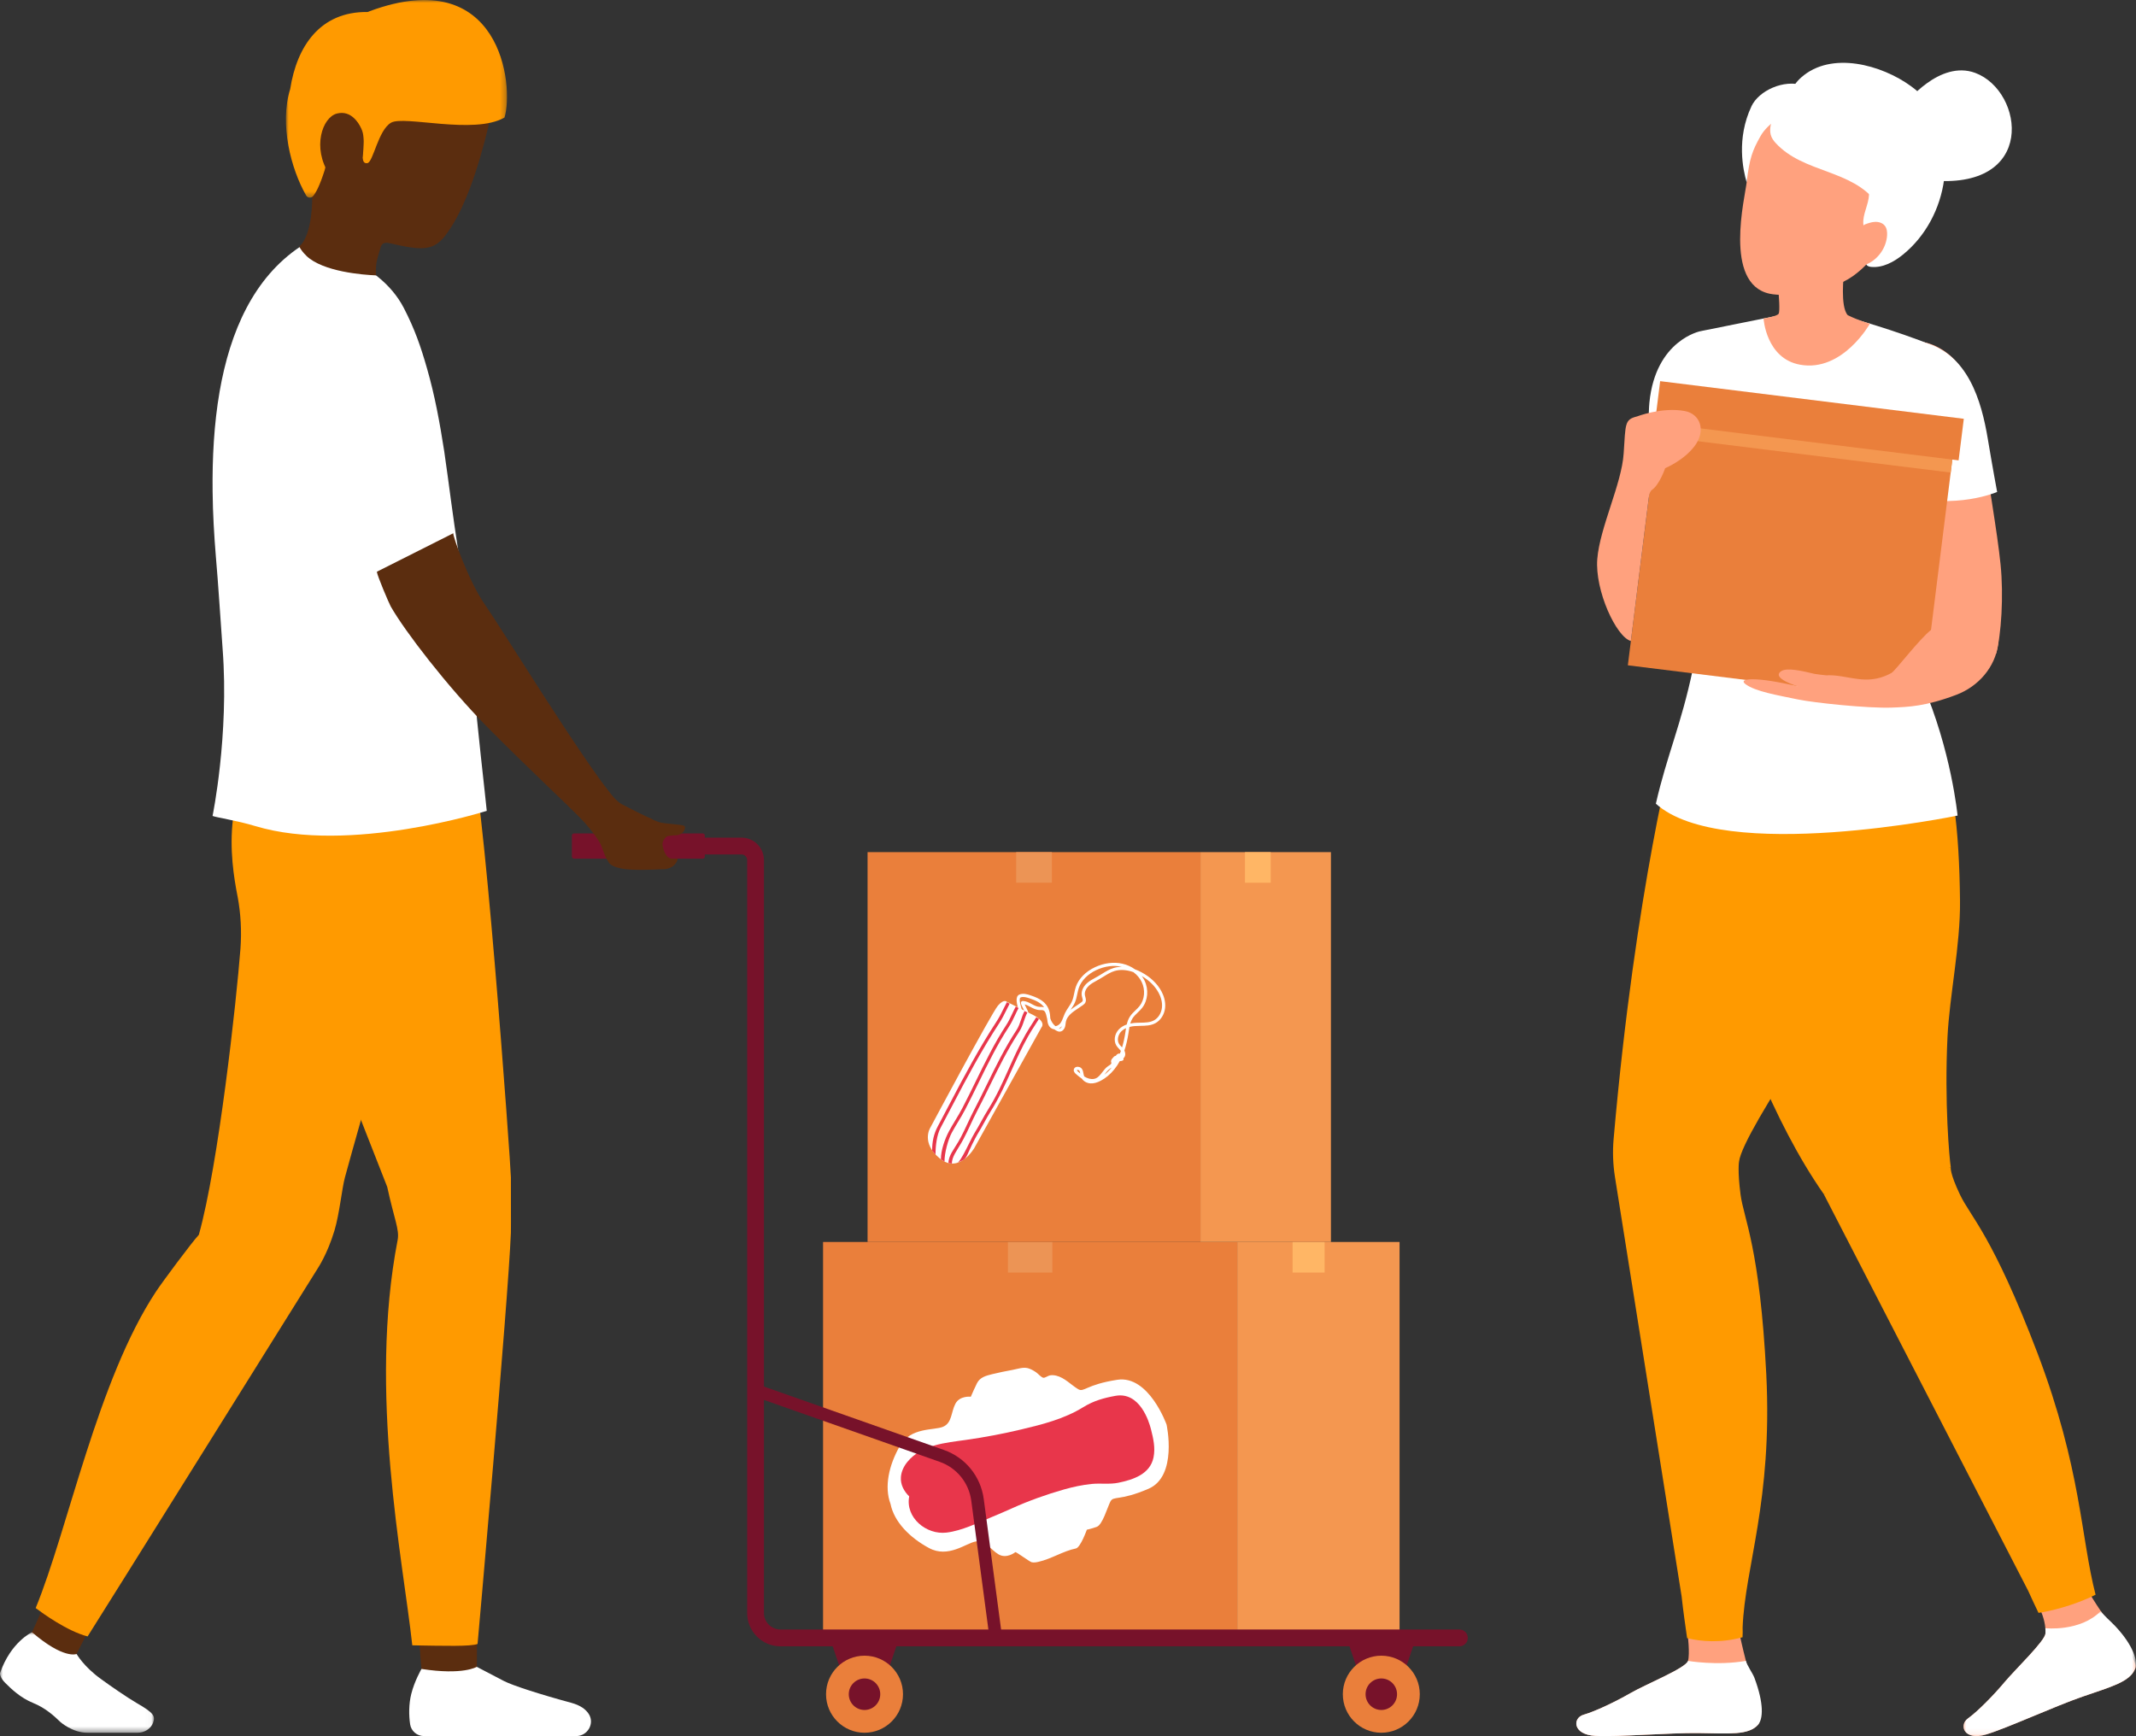 <?xml version="1.0" encoding="UTF-8"?>
<svg width="374px" height="304px" viewBox="0 0 374 304" version="1.1" xmlns="http://www.w3.org/2000/svg" xmlns:xlink="http://www.w3.org/1999/xlink">
    <rect x="0" y="0" width="374" height="304" fill="#333333" stroke="none"/>
    <title>Group 34</title>
    <defs>
        <polygon id="path-1" points="0 -4.09058334e-14 38.714 -4.09058334e-14 38.714 34.607 0 34.607"></polygon>
        <polygon id="path-3" points="0 2.04529167e-14 26.96 2.04529167e-14 26.96 17.602 0 17.602"></polygon>
        <polygon id="path-5" points="0 0 30.201 0 30.201 21.888 0 21.888"></polygon>
    </defs>
    <g id="Page-1" stroke="none" stroke-width="1" fill="none" fill-rule="evenodd">
        <g id="DEVENIR-PARTENAIRE" transform="translate(-1099, -151)">
            <g id="Group-34" transform="translate(1099, 151)">
                <g id="Group-72">
                    <polygon id="Fill-1" fill="#EA7F3B" points="144.113 285.745 216.635 285.745 216.635 217.48 144.113 217.48"></polygon>
                    <polygon id="Fill-2" fill="#F49750" points="216.635 285.745 245.056 285.745 245.056 217.48 216.635 217.48"></polygon>
                    <polygon id="Fill-3" fill="#EC9455" points="176.484 222.839 184.263 222.839 184.263 217.48 176.484 217.48"></polygon>
                    <polygon id="Fill-4" fill="#FFB665" points="226.328 222.839 231.932 222.839 231.932 217.48 226.328 217.48"></polygon>
                    <polygon id="Fill-5" fill="#EA7F3B" points="151.906 217.48 210.195 217.48 210.195 149.215 151.906 149.215"></polygon>
                    <polygon id="Fill-6" fill="#F49750" points="210.195 217.48 233.038 217.48 233.038 149.215 210.195 149.215"></polygon>
                    <polygon id="Fill-7" fill="#EC9455" points="177.925 154.574 184.177 154.574 184.177 149.215 177.925 149.215"></polygon>
                    <polygon id="Fill-8" fill="#FFB665" points="217.986 154.574 222.49 154.574 222.49 149.215 217.986 149.215"></polygon>
                    <g id="Group-71" transform="translate(0, -0)">
                        <path d="M123.05,150.358 L100.494,150.358 C100.295,150.358 100.134,150.196 100.134,149.998 L100.134,146.302 C100.134,146.104 100.295,145.942 100.494,145.942 L123.05,145.942 C123.249,145.942 123.41,146.104 123.41,146.302 L123.41,149.998 C123.41,150.196 123.249,150.358 123.05,150.358" id="Fill-9" fill="#77122A"></path>
                        <path d="M255.53,288.281 L136.646,288.281 C133.434,288.281 130.822,285.666 130.822,282.449 L130.822,150.603 C130.822,150.062 130.382,149.622 129.841,149.622 L114.651,149.622 C113.839,149.622 113.181,148.963 113.181,148.15 C113.181,147.336 113.839,146.678 114.651,146.678 L129.841,146.678 C132.003,146.678 133.761,148.439 133.761,150.603 L133.761,282.449 C133.761,284.042 135.056,285.338 136.646,285.338 L255.53,285.338 C256.343,285.338 257,285.996 257,286.81 C257,287.623 256.343,288.281 255.53,288.281" id="Fill-11" fill="#77122A"></path>
                        <path d="M83.272,280.964 C83.272,280.964 83.824,291.914 83.253,294.424 C82.803,296.402 75.158,296.715 74.41,295.666 C73.662,294.617 73.102,281.789 73.102,281.789" id="Fill-13" fill="#5B2D0F"></path>
                        <path d="M17.697,281.302 C17.697,281.302 14.177,288.043 13.277,289.893 C12.377,291.743 4.512,287.952 5.114,286.792 C7.073,283.018 10.94,272.969 10.94,272.969" id="Fill-15" fill="#5B2D0F"></path>
                        <path d="M79.841,134.419 L70.932,169.063 C69.83,173.022 68.624,177.187 67.419,181.396 C66.963,183 66.508,184.604 66.037,186.179 C64.978,189.888 63.935,193.523 62.965,196.966 C62.038,200.249 61.156,203.354 60.392,206.179 C59.876,208.078 59.429,212.598 58.562,215.481 C57.305,219.658 55.64,222.084 55.57,222.206 C49.778,231.463 19.28,280.342 15.34,286.552 C11.724,285.61 7.45,282.483 6.245,281.585 C11.904,267.839 17.085,241.609 27.331,226.141 C28.448,224.448 33.51,217.644 34.818,216.216 C38.248,203.952 41.384,175.48 42.104,166.105 C42.325,163.058 42.163,159.997 41.605,156.995 C41.605,156.966 41.59,156.966 41.59,156.951 C40.326,150.416 38.341,137.377 48.735,126.987 C48.955,126.766 49.278,126.692 49.558,126.81 C51.91,127.826 62.965,132.388 72.035,133.006 L79.164,133.492 C79.635,133.521 79.958,133.963 79.841,134.419" id="Fill-17" fill="#FF9A00"></path>
                        <path d="M50.327,164.299 C49.233,163.788 44.756,161.261 42.051,153.126 C42.051,153.126 74.717,129.217 82.166,131.593 C84.285,132.279 89.486,204.748 89.456,206.18 C89.44,206.886 89.487,215 89.455,215.849 C88.972,227.978 83.619,287.87 83.619,287.87 C82.355,288.335 77.954,288.203 72.19,288.11 C70.536,272.986 64.464,243.811 69.622,217.141 C69.975,215.312 69.031,213.529 67.798,207.831 C62.926,195.265 53.711,172.282 50.682,164.675 C50.613,164.502 50.496,164.378 50.327,164.299" id="Fill-19" fill="#FF9A00"></path>
                        <path d="M37.227,86.08 C37.262,89.917 37.492,93.737 37.792,97.415 C38.198,101.923 38.687,109.768 38.983,113.687 C40.126,128.793 37.217,142.876 37.217,142.876 C37.836,143.142 41.386,143.654 44.71,144.655 C61.207,149.621 85.228,141.987 85.228,141.987 C85.074,140.209 83.2,123.99 83.253,122.54 C83.306,121.196 82.917,116.635 82.158,110.322 C81.893,108.076 81.575,105.636 81.204,103.02 C80.904,100.809 80.551,98.475 80.18,96.071 C79.738,93.277 79.367,90.536 78.996,87.866 C78.59,84.843 78.202,81.907 77.778,79.008 C77.001,74.004 76.118,69.194 74.775,64.544 C73.68,60.69 72.604,57.604 70.714,53.944 C66.21,45.262 54.959,43.238 53.069,43.061 C52.892,43.043 52.716,43.079 52.575,43.185 C44.432,48.631 40.282,58.002 38.445,68.611 C37.474,74.234 37.156,80.192 37.227,86.08" id="Fill-21" fill="#FFFFFF"></path>
                        <path d="M79.374,93.374 C79.181,93.649 82.079,101.752 84.74,105.617 C88.409,110.946 101.374,132.13 107.417,139.642 L102.134,143.735 C101.942,143.415 91.565,133.662 85.07,127.055 C78.348,120.199 70.929,110.613 68.412,106.187 C68.123,105.672 66.038,100.798 65.985,100.113" id="Fill-23" fill="#5B2D0F"></path>
                        <path d="M86.669,16.653 C86.565,17.241 85.066,25.542 82.303,32.9 C81.391,35.299 80.347,37.595 79.171,39.493 C77.407,42.334 76.187,43.452 73.688,43.467 L73.659,43.467 C72.321,43.467 70.601,43.143 68.234,42.584 C66.941,42.275 66.749,42.996 66.617,43.408 C65.838,45.984 65.779,46.263 65.838,48.221 C63.633,48.133 56.547,47.603 53.637,44.792 C53.622,44.777 53.607,44.762 53.607,44.748 C53.122,44.291 52.711,43.762 52.387,43.173 C54.813,41.112 54.666,34.416 54.666,34.416 L54.681,34.416 C53.519,32.415 52.74,29.663 53.108,25.969 C54.078,16.417 61.531,7.661 62.045,7.454 C62.545,7.248 77.275,9.971 77.863,10.089 C78.378,10.207 84.787,14.798 86.389,15.946 C86.61,16.108 86.727,16.373 86.669,16.653" id="Fill-25" fill="#5B2D0F"></path>
                        <path d="M76.2,79.116 C73.582,82.291 60.109,86.883 55.77,87.183 C53.351,80.881 43.745,54.957 56.658,51.872 C68.323,49.085 72.853,67.12 76.2,79.116" id="Fill-27" fill="#FFFFFF"></path>
                        <g id="Group-31" transform="translate(50.059, -0)">
                            <mask id="mask-2" fill="white">
                                <use xlink:href="#path-1"></use>
                            </mask>
                            <g id="Clip-30"></g>
                            <path d="M38.273,20.586 C32.936,23.652 20.662,20.155 18.401,21.491 C16.137,22.814 15.302,28.39 14.266,28.565 C13.161,28.752 13.417,27.072 13.541,25.032 C13.682,23.002 12.315,19.114 9.076,20.755 C5.355,22.641 7.919,26.24 6.778,29.833 C5.91,32.564 5.222,33.818 4.729,34.372 C4.4,34.742 3.792,34.661 3.546,34.231 C0.887,29.596 -1.168,21.726 0.753,15.594 C1.916,8.09 6,2.021 14.246,2.101 C14.406,2.103 14.54,2.007 14.689,1.952 C37.599,-6.517 39.989,14.977 38.273,20.586" id="Fill-29" fill="#FF9A00" mask="url(#mask-2)"></path>
                        </g>
                        <path d="M73.801,292.243 C73.801,292.243 72.576,294.351 72.012,296.614 C71.565,298.403 71.578,300.383 71.809,301.932 C71.987,303.126 73.02,304 74.226,304 L88.409,304 L100.893,304 C102.862,304 104.15,301.828 103.104,300.157 C102.602,299.354 101.669,298.618 100.018,298.172 C94.738,296.749 89.736,295.143 88.207,294.344 C86.024,293.204 83.481,291.875 83.481,291.875 C83.481,291.875 81.103,293.378 73.801,292.243" id="Fill-32" fill="#FFFFFF"></path>
                        <g id="Group-36" transform="translate(0, 285.814)">
                            <mask id="mask-4" fill="white">
                                <use xlink:href="#path-3"></use>
                            </mask>
                            <g id="Clip-35"></g>
                            <path d="M26.802,15.865 C26.39,16.954 25.244,17.602 24.082,17.602 L15.306,17.602 C12.689,17.602 10.587,15.733 10.587,15.733 C9.44,14.614 7.911,13.246 5.839,12.407 C3.531,11.465 1.958,9.905 0.929,8.889 C-0.1,7.859 0.003,7.167 0.003,7.167 C1.899,1.678 5.604,2.04529167e-14 5.604,2.04529167e-14 C11.175,4.798 13.41,3.812 13.41,3.812 C13.41,3.812 14.644,6.02 17.702,8.212 C19.246,9.346 22.225,11.404 23.915,12.39 C27.003,14.17 27.213,14.688 26.802,15.865" id="Fill-34" fill="#FFFFFF" mask="url(#mask-4)"></path>
                        </g>
                        <path d="M116.762,146.46 C117.126,146.361 117.617,146.283 118.319,146.264 C119.749,146.225 120.202,144.862 119.788,144.609 C119.375,144.356 116.412,144.264 115.493,143.988 C115.154,143.886 114.746,143.72 114.366,143.551 C114.304,143.494 114.243,143.451 114.183,143.426 C112.757,142.837 110.375,141.601 108.95,140.865 C107.523,140.114 105.892,137.657 105.892,137.657 L101.203,138.363 L99.512,141.159 C99.512,141.159 103.055,144.309 104.98,147.488 C105.51,148.356 105.642,149.548 106.539,150.946 C106.539,150.946 106.539,150.961 106.553,150.976 C106.583,151.034 106.627,151.079 106.671,151.137 C106.877,151.402 107.494,151.888 109.199,152.153 C111.064,152.434 114.451,152.286 115.947,152.2 C116.166,152.216 116.41,152.209 116.697,152.153 C118.479,151.806 118.663,150.358 118.663,150.358 L117.698,150.358 C116.527,150.358 116.135,148.564 116.135,148.564 L116.134,148.565 C116.108,148.439 116.077,148.321 116.049,148.196 C116.045,148.179 116.05,148.168 116.045,148.15 C115.782,147.207 116.717,146.493 116.762,146.46" id="Fill-37" fill="#5B2D0F"></path>
                        <polygon id="Fill-39" fill="#77122A" points="154.128 296.609 148.615 296.609 145.215 286.552 157.527 286.552"></polygon>
                        <path d="M144.634,296.67 C144.634,292.945 147.65,289.925 151.371,289.925 C155.093,289.925 158.109,292.945 158.109,296.67 C158.109,300.396 155.093,303.415 151.371,303.415 C147.65,303.415 144.634,300.396 144.634,296.67" id="Fill-41" fill="#EA7F3B"></path>
                        <path d="M148.615,296.67 C148.615,295.146 149.849,293.91 151.371,293.91 C152.894,293.91 154.127,295.146 154.127,296.67 C154.127,298.194 152.894,299.43 151.371,299.43 C149.849,299.43 148.615,298.194 148.615,296.67" id="Fill-43" fill="#77122A"></path>
                        <polygon id="Fill-45" fill="#77122A" points="244.614 296.609 239.102 296.609 235.702 286.552 248.014 286.552"></polygon>
                        <path d="M235.121,296.67 C235.121,292.945 238.137,289.925 241.858,289.925 C245.579,289.925 248.596,292.945 248.596,296.67 C248.596,300.396 245.579,303.415 241.858,303.415 C238.137,303.415 235.121,300.396 235.121,296.67" id="Fill-47" fill="#EA7F3B"></path>
                        <path d="M239.102,296.67 C239.102,295.146 240.336,293.91 241.858,293.91 C243.38,293.91 244.614,295.146 244.614,296.67 C244.614,298.194 243.38,299.43 241.858,299.43 C240.336,299.43 239.102,298.194 239.102,296.67" id="Fill-49" fill="#77122A"></path>
                        <path d="M63.281,22.565 C62.846,21.632 61.535,19.238 58.993,19.882 C56.45,20.526 54.594,25.851 57.675,30.552 C59.574,33.449 63.336,29.483 63.555,27.04 C63.788,24.435 63.668,23.394 63.281,22.565" id="Fill-51" fill="#5B2D0F"></path>
                        <path d="M188.379,271.147 C189.196,270.979 190.299,267.863 190.299,267.863 C190.299,267.863 190.993,267.73 192.021,267.368 C193.049,267.006 193.863,264.04 194.415,262.949 C194.968,261.857 195.936,262.912 201.092,260.697 C206.248,258.483 204.259,249.458 204.259,249.458 C204.259,249.458 201.164,240.752 195.62,241.612 C190.076,242.472 189.814,243.88 188.768,243.248 C187.525,242.498 186.401,241.229 184.923,240.885 C184.573,240.804 184.217,240.778 183.861,240.834 C183.521,240.887 182.989,241.295 182.689,241.257 C182.326,241.211 181.74,240.523 181.429,240.311 C180.978,240.004 180.498,239.717 179.967,239.578 C179.122,239.355 178.106,239.73 177.255,239.886 C176.072,240.104 174.891,240.34 173.722,240.628 C172.634,240.897 171.591,241.17 171.063,242.212 C170.672,242.985 170.333,243.79 169.98,244.581 C169.98,244.581 168.046,244.337 167.274,245.825 C166.503,247.313 166.707,249.187 165.1,249.848 C163.492,250.51 159.449,249.873 157.546,253.218 C155.643,256.564 154.795,260.339 155.924,263.347 C156.56,266.496 159.279,269.247 162.665,271.073 C166.05,272.898 169.14,270.211 170.854,269.919 C172.567,269.626 173.387,271.323 174.829,272.175 C176.269,273.026 177.778,271.796 177.781,271.793 C177.896,271.699 180.282,273.475 180.636,273.557 C181.024,273.648 181.431,273.577 181.82,273.489 C184.087,272.98 186.134,271.609 188.379,271.147" id="Fill-53" fill="#FFFFFF"></path>
                        <path d="M177.254,264.092 C180.103,262.804 183.261,261.676 186.302,260.815 C187.888,260.366 189.507,260.015 191.15,259.851 C192.702,259.696 194.294,259.955 195.821,259.64 C198.441,259.099 201.376,258.128 201.973,255.211 C202.32,253.517 201.936,251.879 201.521,250.244 C201.184,248.913 199.574,243.662 195.31,244.421 C193.286,244.782 191.451,245.304 189.685,246.397 C186.338,248.468 182.575,249.414 178.781,250.315 C175.62,251.065 172.426,251.671 169.21,252.129 C165.597,252.645 161.383,252.943 158.884,255.981 C158.262,256.736 157.816,257.66 157.743,258.636 C157.643,259.97 158.275,261.12 159.196,262.032 C158.482,265.754 162.195,268.8 165.733,268.368 C168.421,268.041 171.151,266.685 173.626,265.657 C174.842,265.152 176.054,264.635 177.254,264.092" id="Fill-55" fill="#E8364B"></path>
                        <path d="M187.455,176.825 C187.795,176.555 188.167,176.31 188.533,176.067 C188.799,175.891 189.05,175.725 189.289,175.551 C189.396,175.473 189.503,175.39 189.549,175.295 C189.621,175.146 189.564,174.941 189.497,174.704 C189.469,174.606 189.44,174.504 189.419,174.399 C189.272,173.651 189.602,172.822 190.302,172.183 C190.747,171.778 191.272,171.491 191.779,171.214 C191.925,171.135 192.072,171.055 192.216,170.972 C192.45,170.838 192.686,170.691 192.915,170.55 C193.566,170.146 194.24,169.729 195,169.5 C195.452,169.363 195.933,169.297 196.434,169.299 C196.429,169.298 196.425,169.296 196.421,169.296 C195.014,168.974 193.432,169.177 191.965,169.865 C190.458,170.572 189.342,171.706 188.9,172.975 C188.778,173.326 188.703,173.69 188.623,174.075 C188.524,174.553 188.422,175.047 188.222,175.514 C188.039,175.944 187.784,176.329 187.537,176.702 C187.509,176.743 187.482,176.784 187.455,176.825 M185.42,180.076 C185.46,180.087 185.499,180.093 185.538,180.091 C185.715,180.081 185.862,179.889 185.93,179.706 C185.78,179.854 185.607,179.981 185.42,180.076 M188.564,187.378 L188.562,187.381 C188.557,187.478 188.716,187.614 188.775,187.666 C188.897,187.77 189.019,187.875 189.144,187.978 C189.109,187.795 189.07,187.625 188.985,187.491 C188.937,187.416 188.82,187.359 188.701,187.353 C188.622,187.349 188.577,187.368 188.564,187.378 M197.905,179.224 C198.145,179.174 198.375,179.143 198.584,179.125 C198.935,179.095 199.294,179.088 199.642,179.083 C200.535,179.068 201.38,179.054 202.092,178.651 C202.813,178.242 203.332,177.412 203.444,176.484 C203.572,175.429 203.203,174.468 202.87,173.848 C202.253,172.695 201.237,171.687 199.919,170.917 C200.101,171.162 200.26,171.422 200.393,171.695 C201.16,173.265 200.994,175.192 199.979,176.49 C199.741,176.794 199.464,177.061 199.196,177.318 C198.856,177.644 198.535,177.952 198.298,178.323 C198.123,178.599 197.998,178.903 197.905,179.224 M196.508,180.445 C196.44,180.501 196.375,180.561 196.313,180.625 C195.794,181.161 195.516,182.125 195.951,182.811 C196.054,182.974 196.192,183.119 196.339,183.274 C196.381,183.318 196.424,183.363 196.467,183.409 C196.706,182.63 196.896,181.772 197.042,180.822 L197.081,180.558 C197.107,180.386 197.132,180.213 197.161,180.04 C196.931,180.145 196.709,180.278 196.508,180.445 M193.371,188.182 C193.872,187.804 194.296,187.375 194.651,186.94 C194.589,186.983 194.528,187.022 194.468,187.06 C194.417,187.091 194.367,187.123 194.318,187.157 C193.977,187.391 193.715,187.734 193.437,188.097 C193.415,188.125 193.393,188.154 193.371,188.182 M193.976,188.41 C193.591,188.73 193.182,189.006 192.753,189.234 C192.084,189.589 191.491,189.744 190.938,189.71 C190.308,189.67 189.752,189.361 189.446,188.9 C189.076,188.655 188.742,188.368 188.415,188.086 C188.278,187.969 187.993,187.724 188.007,187.371 C188.018,187.107 188.191,186.898 188.459,186.826 C188.777,186.74 189.235,186.854 189.451,187.192 C189.609,187.44 189.657,187.707 189.704,187.966 C189.735,188.133 189.763,188.291 189.82,188.427 C189.83,188.453 189.842,188.478 189.854,188.503 C189.986,188.585 190.121,188.659 190.261,188.723 C190.837,188.986 191.427,189.022 191.882,188.822 C192.338,188.621 192.659,188.202 192.998,187.76 C193.29,187.378 193.592,186.983 194.004,186.7 C194.059,186.662 194.116,186.626 194.173,186.59 C194.333,186.489 194.484,186.395 194.554,186.268 C194.577,186.227 194.593,186.181 194.606,186.13 C194.529,185.996 194.511,185.836 194.56,185.675 C194.605,185.526 194.703,185.385 194.83,185.271 C194.876,185.202 194.93,185.14 194.993,185.084 C195.005,185.067 195.02,185.051 195.035,185.035 C195.103,184.967 195.189,184.922 195.283,184.903 C195.316,184.889 195.35,184.877 195.386,184.866 C195.455,184.728 195.573,184.615 195.704,184.549 C195.833,184.483 195.965,184.464 196.083,184.488 C196.145,184.337 196.204,184.182 196.261,184.024 C196.168,183.898 196.056,183.78 195.938,183.656 C195.779,183.489 195.615,183.317 195.483,183.108 C194.954,182.272 195.14,181.039 195.916,180.239 C196.313,179.829 196.8,179.564 197.287,179.394 C197.399,178.915 197.561,178.449 197.832,178.024 C198.104,177.598 198.464,177.252 198.812,176.918 C199.078,176.663 199.329,176.421 199.543,176.148 C200.43,175.014 200.572,173.322 199.896,171.939 C199.57,171.271 199.07,170.687 198.453,170.228 C197.273,169.81 196.133,169.737 195.16,170.03 C194.47,170.238 193.856,170.619 193.206,171.021 C192.974,171.165 192.733,171.314 192.491,171.453 C192.344,171.538 192.194,171.619 192.044,171.701 C191.544,171.975 191.071,172.233 190.676,172.593 C190.246,172.984 189.834,173.637 189.963,174.292 C189.979,174.375 190.003,174.461 190.029,174.553 C190.115,174.855 190.212,175.198 190.047,175.537 C189.946,175.746 189.771,175.885 189.615,175.999 C189.366,176.181 189.098,176.358 188.839,176.53 C187.861,177.177 186.85,177.845 186.633,178.898 C186.61,179.008 186.596,179.122 186.581,179.243 C186.557,179.442 186.532,179.648 186.464,179.854 C186.35,180.202 186.046,180.617 185.569,180.645 C185.306,180.66 185.077,180.547 184.906,180.447 C184.799,180.385 184.695,180.316 184.596,180.242 C184.457,180.226 184.319,180.187 184.185,180.118 C183.547,179.793 183.417,179.104 183.356,178.435 C183.355,178.428 183.353,178.421 183.351,178.415 C183.32,178.3 183.292,178.18 183.264,178.058 C183.144,177.538 183.031,177.049 182.659,176.916 C182.534,176.871 182.379,176.872 182.216,176.873 C182.172,176.873 182.128,176.873 182.084,176.873 C181.422,176.864 180.899,176.582 180.393,176.308 C180.063,176.13 179.747,175.96 179.411,175.879 C179.474,176.015 179.555,176.174 179.618,176.298 C179.896,176.848 180.064,177.2 180.049,177.44 C180.04,177.593 179.909,177.71 179.756,177.7 C179.604,177.691 179.488,177.561 179.496,177.408 C179.493,177.28 179.262,176.822 179.124,176.549 C178.799,175.906 178.673,175.637 178.81,175.424 C178.871,175.327 178.979,175.273 179.098,175.277 C179.693,175.301 180.182,175.565 180.656,175.82 C181.123,176.073 181.565,176.311 182.091,176.318 C182.131,176.319 182.172,176.319 182.213,176.318 C182.398,176.317 182.607,176.316 182.814,176.383 C182.288,175.629 181.383,175.184 180.239,174.809 C179.681,174.626 179.144,174.477 178.703,174.665 C178.328,174.823 178.737,176.187 178.871,176.635 C178.921,176.804 178.961,176.939 178.983,177.039 C179.017,177.189 178.923,177.336 178.774,177.37 C178.624,177.403 178.476,177.31 178.443,177.16 C178.425,177.079 178.385,176.946 178.34,176.793 C178.085,175.938 177.66,174.506 178.487,174.154 C179.155,173.87 179.911,174.118 180.411,174.282 C182.06,174.824 183.618,175.608 183.848,177.674 C183.863,177.811 183.874,177.955 183.885,178.101 C183.891,178.179 183.897,178.257 183.903,178.333 C184.06,178.861 184.373,179.336 184.792,179.69 C185.134,179.664 185.495,179.416 185.706,179.115 C185.915,178.817 186.046,178.469 186.184,178.1 C186.266,177.882 186.352,177.656 186.455,177.437 C186.631,177.066 186.857,176.725 187.075,176.396 C187.319,176.027 187.55,175.679 187.713,175.296 C187.891,174.88 187.983,174.434 188.081,173.963 C188.16,173.577 188.243,173.178 188.377,172.792 C188.875,171.363 190.066,170.145 191.73,169.363 C193.308,168.622 195.018,168.407 196.544,168.755 C197.341,168.937 198.081,169.276 198.715,169.733 C199.1,169.874 199.487,170.049 199.874,170.256 C201.438,171.097 202.643,172.248 203.359,173.586 C203.728,174.277 204.139,175.352 203.994,176.55 C203.861,177.65 203.237,178.639 202.364,179.134 C201.53,179.606 200.574,179.622 199.651,179.637 C199.313,179.643 198.964,179.649 198.632,179.677 C198.37,179.7 198.069,179.745 197.762,179.827 C197.709,180.096 197.669,180.369 197.629,180.64 L197.589,180.906 C197.415,182.042 197.178,183.054 196.871,183.96 C197.089,184.408 197.101,184.987 196.698,185.322 C196.696,185.324 196.695,185.325 196.695,185.325 C196.694,185.328 196.694,185.329 196.695,185.33 C196.73,185.397 196.737,185.476 196.713,185.547 C196.689,185.62 196.637,185.679 196.568,185.711 C196.417,185.783 196.242,185.814 196.073,185.804 C195.507,186.847 194.795,187.729 193.976,188.41" id="Fill-57" fill="#FFFFFF"></path>
                        <path d="M180.912,177.738 C183.294,178.973 182.35,179.905 182.35,179.905 L170.595,201.026 C170.595,201.026 167.94,205.635 164.559,202.86 C161.178,200.086 162.897,197.457 162.897,197.457 C162.897,197.457 173.639,177.358 174.741,176.082 C175.842,174.806 176.307,175.44 176.307,175.44 C176.307,175.44 177.106,175.838 178.038,176.302 L180.912,177.738 Z" id="Fill-59" fill="#FFFFFF"></path>
                        <path d="M163.807,202.181 L163.217,201.471 C163.199,199.947 163.486,198.568 164.205,197.225 C164.955,195.824 165.687,194.425 166.396,193.071 C168.817,188.443 171.439,183.532 174.516,178.831 C174.968,178.141 175.337,177.395 175.694,176.674 C175.885,176.286 176.084,175.885 176.295,175.492 L176.782,175.754 C176.576,176.139 176.379,176.536 176.19,176.92 C175.825,177.656 175.449,178.418 174.979,179.135 C171.916,183.815 169.302,188.713 166.886,193.329 C166.178,194.683 165.445,196.084 164.693,197.487 C164.021,198.742 163.789,200.728 163.807,202.181" id="Fill-61" fill="#E8364B"></path>
                        <path d="M165.378,203.402 L164.748,203.008 C164.729,201.414 165.467,199.385 166.162,198.087 C166.52,197.418 166.907,196.779 167.28,196.161 C167.682,195.497 168.097,194.809 168.472,194.094 C169.276,192.558 170.057,190.962 170.812,189.418 C172.443,186.086 174.129,182.64 176.182,179.504 C176.605,178.858 176.904,178.218 177.221,177.542 C177.417,177.124 177.619,176.692 177.854,176.253 L178.342,176.515 C178.114,176.941 177.915,177.366 177.723,177.777 C177.412,178.442 177.09,179.129 176.646,179.808 C174.611,182.915 172.933,186.345 171.31,189.662 C170.552,191.209 169.77,192.809 168.962,194.352 C168.58,195.082 168.16,195.777 167.754,196.448 C167.384,197.06 167.001,197.693 166.651,198.348 C166,199.562 165.36,201.913 165.378,203.402" id="Fill-63" fill="#E8364B"></path>
                        <path d="M166.665,203.746 L166.073,203.664 C166.057,202.363 167.06,201.213 167.782,199.954 C167.944,199.67 168.097,199.403 168.225,199.164 C168.61,198.446 169.021,197.567 169.419,196.717 C169.779,195.945 170.153,195.147 170.502,194.481 C171.3,192.955 172.049,191.426 172.774,189.948 C174.397,186.637 175.931,183.508 177.99,180.363 C178.359,179.798 178.557,179.214 178.767,178.596 C178.938,178.087 179.116,177.562 179.398,177.037 L179.886,177.3 C179.626,177.783 179.456,178.287 179.291,178.774 C179.08,179.398 178.861,180.043 178.453,180.666 C176.413,183.784 174.887,186.897 173.271,190.193 C172.545,191.674 171.794,193.206 170.992,194.738 C170.65,195.393 170.279,196.186 169.92,196.952 C169.519,197.809 169.105,198.695 168.713,199.425 C168.582,199.672 168.426,199.943 168.262,200.23 C167.573,201.431 166.65,202.598 166.665,203.746" id="Fill-65" fill="#E8364B"></path>
                        <path d="M168.756,203.068 L168.381,203.266 L167.733,203.558 L167.733,203.558 C168.23,203.145 169.038,201.519 169.687,200.212 C170.058,199.465 170.408,198.76 170.669,198.341 C171.045,197.735 171.432,197.039 171.805,196.365 C172.2,195.654 172.609,194.918 173.012,194.276 C174.498,191.908 175.518,189.63 176.598,187.218 C177.469,185.274 178.37,183.263 179.544,181.176 C179.946,180.462 180.372,179.8 180.785,179.16 C181.001,178.823 181.225,178.476 181.443,178.125 L181.914,178.417 C181.693,178.772 181.468,179.122 181.25,179.46 C180.842,180.093 180.421,180.748 180.027,181.448 C178.864,183.513 177.97,185.512 177.104,187.445 C176.015,189.875 174.988,192.17 173.481,194.571 C173.086,195.201 172.681,195.93 172.29,196.635 C171.912,197.314 171.523,198.016 171.139,198.634 C170.893,199.03 170.548,199.725 170.183,200.459 C169.441,201.952 169.343,202.581 168.756,203.068" id="Fill-67" fill="#E8364B"></path>
                        <path d="M173.339,287.438 L170.064,262.792 C169.645,259.645 167.527,257.034 164.534,255.978 L131.742,244.425 L132.474,242.344 L165.266,253.898 C169.045,255.228 171.722,258.526 172.25,262.502 L175.526,287.147 L173.339,287.438 Z" id="Fill-69" fill="#77122A"></path>
                    </g>
                </g>
                <g id="Group-52" transform="translate(276, 11)">
                    <path d="M97.872,281.173 C96.954,283.527 93.642,284.355 88.667,286.082 C83.707,287.794 75.592,291.548 71.764,292.718 C67.936,293.888 66.89,291.12 68.582,289.906 C70.273,288.694 73.054,285.868 74.99,283.556 C76.94,281.244 82.058,276.349 82.144,275.05 C82.159,274.736 82.159,274.422 82.13,274.109 C81.986,272.339 81.183,270.755 81.183,270.755 L85.399,268.857 L90.001,268.243 C90.001,268.243 90.718,269.456 91.836,271.112 C92.295,271.825 92.84,272.61 93.427,273.424 C95.635,276.492 98.345,279.931 97.872,281.173" id="Fill-1" fill="#FFA17E"></path>
                    <path d="M31.832,291.007 C30.169,292.891 26.771,292.548 21.51,292.477 C16.248,292.406 7.33,293.176 3.33,292.962 C-0.67,292.763 -0.698,289.808 1.309,289.252 C3.316,288.681 6.9,286.969 9.524,285.456 C12.133,283.943 19.216,281.089 19.56,279.833 C19.918,278.592 19.502,275.181 19.502,275.181 L24.334,275.181 L28.649,275.409 C28.649,275.409 29.079,277.45 29.696,279.833 C29.882,280.604 30.097,281.417 30.327,282.202 C31.345,285.841 32.706,289.994 31.832,291.007" id="Fill-3" fill="#FFA17E"></path>
                    <path d="M90.921,268.243 C87.207,270.155 82.592,271.213 80.929,271.427 C80.341,270.2 79.725,268.901 79.122,267.56 L43.33,198.103 L65.567,193.38 C65.567,193.38 65.337,194.336 67.187,198.204 C69.036,202.1 72.85,205.225 80.778,226.018 C88.435,246.24 88.311,258.111 90.921,268.243" id="Fill-5" fill="#FF9A00"></path>
                    <path d="M17.003,126.831 C17.003,126.831 25.528,172.654 43.33,198.1 C52.793,198.822 59.376,195.756 65.571,193.384 C65.329,191.894 64.435,182.073 64.996,170.555 C65.341,163.462 67.267,154.455 67.186,146.768 C67.052,134.111 65.959,124.009 62.668,118.512 L17.003,126.831 Z" id="Fill-7" fill="#FF9A00"></path>
                    <path d="M51.102,153.985 C58.616,135.665 56.541,141.008 61.332,121.74 L17.287,118.64 C17.287,118.64 10.366,144.484 6.531,188.48 C6.338,190.697 6.425,192.934 6.774,195.131 L18.441,268.545 C18.728,271.185 19.101,273.711 19.402,275.852 C21.825,276.437 25.223,276.751 29.108,275.695 C29.137,275.066 29.151,274.496 29.122,273.996 C29.538,263.307 34.37,251.876 33.266,229.657 C32.133,207.451 29.337,202.475 28.764,198.207 C28.205,193.955 28.496,192.398 28.496,192.398 C29.18,186.874 48.974,159.184 51.102,153.985" id="Fill-9" fill="#FF9A00"></path>
                    <path d="M66.757,131.813 C66.757,131.813 25.658,140.316 13.931,129.732 C15.861,121.259 18.364,115.946 20.415,106.136 C22.467,96.316 21.064,88.889 21.064,88.889 L56.213,87.455 C56.213,89.696 56.376,92.051 56.71,94.54 C57.234,98.519 58.609,104.151 60.574,108.682 C65.681,120.456 66.757,131.813 66.757,131.813" id="Fill-11" fill="#FFFFFF"></path>
                    <path d="M61.184,72.316 C61.184,72.316 56.271,89.915 57.177,96.078 C57.177,96.078 44.153,100.893 21.455,96.173 C21.455,96.173 20.902,75.897 18.04,70.996 C18.04,70.996 18.593,69.097 19.07,66.219 C21.302,67.017 22.886,66.172 22.972,62.288 C23.287,48.441 21.761,46.988 21.761,46.988 L34.765,44.376 L48.17,44.727 C48.17,44.727 55.393,46.684 62.825,49.637 C62.825,49.637 58.093,63.247 61.184,72.316" id="Fill-13" fill="#FFFFFF"></path>
                    <path d="M21.76,46.988 C21.76,46.988 13.893,48.493 12.799,59.486 C12.016,67.354 15.703,97.585 15.703,97.585 C15.703,97.585 20.265,94.679 21.598,89.815 C22.93,84.952 21.524,76.772 22.116,73.235 C22.708,69.698 23.288,63.631 23.333,59.795 C23.378,56.036 23.453,48.319 21.76,46.988" id="Fill-15" fill="#FFFFFF"></path>
                    <path d="M73.494,103.487 C74.422,100.179 74.843,93.268 74.284,87.811 C73.686,81.984 72.196,73.793 70.46,61.826 C68.726,49.86 60.873,48.943 60.873,48.943 C53.524,59.805 61.184,72.316 61.184,72.316 L61.885,99.496 C61.885,99.496 70.108,97.154 73.494,103.487" id="Fill-17" fill="#FFA17E"></path>
                    <path d="M57.08,75.74 C66.488,78.297 73.686,75.146 73.686,75.146 C73.686,75.146 72.906,70.966 72.044,65.81 C70.932,59.167 68.597,51.039 60.873,48.943 C60.873,48.943 57.528,51.242 56.632,56.148 C55.735,61.053 57.08,75.74 57.08,75.74" id="Fill-19" fill="#FFFFFF"></path>
                    <polygon id="Fill-21" fill="#EA7F3B" points="60.536 111.885 9.024 105.5 14.968 57.987 66.479 64.372"></polygon>
                    <polygon id="Fill-23" fill="#F49750" points="65.557 71.748 14.045 65.363 14.968 57.987 66.479 64.372"></polygon>
                    <polygon id="Fill-25" fill="#EA7F3B" points="66.94 69.613 13.773 63.023 14.683 55.743 67.85 62.334"></polygon>
                    <path d="M19.717,67.625 C17.782,70.208 15.559,70.979 15.559,70.979 C15.559,70.979 14.585,73.876 13.237,74.789 C12.979,74.96 12.807,75.374 12.721,75.974 L14.556,61.26 C15.761,61.16 17.022,61.203 17.983,61.531 C20.578,62.445 21.71,64.942 19.717,67.625" id="Fill-27" fill="#EA7F3B"></path>
                    <path d="M20.744,67.074 C18.809,69.657 15.56,70.979 15.56,70.979 C15.56,70.979 14.585,73.876 13.237,74.789 C12.979,74.96 12.807,75.374 12.721,75.974 C12.707,76.059 12.692,76.159 12.678,76.245 C12.678,76.288 12.664,76.33 12.664,76.373 L9.556,101.246 C6.99,100.536 3.23,92.385 3.674,86.876 C4.119,81.368 7.947,73.733 8.291,68.424 C8.635,63.13 8.463,62.473 10.599,61.931 C10.599,61.931 15.032,60.228 19.01,60.98 C21.714,61.491 22.737,64.391 20.744,67.074" id="Fill-29" fill="#FFA17E"></path>
                    <path d="M46.854,36.968 C46.854,36.968 46.169,42.685 47.524,44.184 C49.481,45.158 51.412,45.675 51.412,45.675 C51.412,45.675 46.629,54.215 39.175,52.861 C33.214,51.778 32.787,44.775 32.787,44.775 C32.787,44.775 35.131,44.396 35.42,43.947 C35.708,43.497 35.42,40.35 35.42,40.35 L46.854,36.968 Z" id="Fill-31" fill="#FFA17E"></path>
                    <path d="M31.053,10.817 C29.024,13.902 30.205,17.262 29.827,20.929 C29.566,23.452 25.718,38.666 33.827,40.428 C36.793,41.072 44.262,40.285 48.391,37.377 C52.52,34.468 55.227,29.648 55.553,24.624 C55.671,22.811 55.495,20.988 55.135,19.207 C54.21,14.63 51.873,10.114 47.876,7.673 C43.878,5.231 38.072,5.478 35.023,9.025" id="Fill-33" fill="#FFA17E"></path>
                    <path d="M42.916,3.232 C42.693,2.784 42.165,2.772 41.699,2.851 C38.904,3.324 36.052,5.869 34.598,9.189 C34.118,10.285 33.778,11.55 34.038,12.575 C34.197,13.206 34.567,13.675 34.953,14.091 C39.838,19.356 48.24,18.62 52.631,24.523 C53.829,21.235 54.04,17.687 53.515,14.561 C52.992,11.435 51.767,8.706 50.236,6.361 C48.973,4.428 47.215,2.632 44.987,3.144" id="Fill-35" fill="#FFFFFF"></path>
                    <path d="M49.801,18.828 C50.945,20.16 51.465,22.001 51.187,23.731 C50.906,25.468 49.872,27.193 50.384,28.878 C50.423,29.007 50.477,29.141 50.585,29.222 C51.057,29.575 51.6,28.564 52.169,28.72 C52.666,29.674 52.444,30.843 52.035,31.836 C51.625,32.829 51.037,33.758 50.796,34.805 C50.761,34.961 50.733,35.126 50.785,35.277 C50.892,35.592 51.277,35.704 51.609,35.737 C53.645,35.939 55.6,34.876 57.187,33.591 C61.174,30.363 63.729,25.512 64.402,20.44 C64.601,18.944 64.641,17.398 64.21,15.952 C63.779,14.505 62.825,13.161 61.451,12.524 C61.845,10.621 62.103,8.544 61.213,6.815 C60.631,5.682 59.619,4.834 58.589,4.081 C53.523,0.383 44.655,-2.146 39.359,2.579 C38.506,3.341 37.795,4.3 37.556,5.41 C37.056,7.739 38.694,9.998 40.357,11.782 C42.626,14.217 45.129,16.446 47.821,18.429" id="Fill-37" fill="#FFFFFF"></path>
                    <path d="M39.816,3.97 C36.291,2.814 31.94,4.913 30.676,7.597 C27.988,13.305 29.207,18.779 29.827,20.929 C30.341,16.603 30.849,15.364 32.226,12.885 C33.602,10.407 36.687,8.902 39.097,7.398" id="Fill-39" fill="#FFFFFF"></path>
                    <path d="M47.718,33.318 C48.707,31.622 50.149,28.447 50.444,28.335 C51.04,28.11 51.648,27.882 52.285,27.852 C52.922,27.82 53.603,28.017 54.005,28.509 C54.384,28.975 54.454,29.619 54.416,30.218 C54.284,32.32 52.931,34.302 51.017,35.197 C50.246,35.558 49.328,35.745 48.55,35.403 C47.771,35.062 47.275,34.04 47.718,33.318" id="Fill-41" fill="#FFA17E"></path>
                    <path d="M72.511,97.481 C69.073,95.061 64.291,97.581 62.133,99.286 C59.975,100.991 55.869,106.461 55.171,106.846 C51.802,108.708 49.096,107.841 46.331,107.418 L46.333,107.415 C46.333,107.415 46.316,107.415 46.312,107.415 C45.478,107.288 44.635,107.212 43.769,107.255 C43.149,107.196 42.46,107.116 41.726,107.003 C39.426,106.438 36.917,105.91 35.954,106.483 C33.893,107.709 38.802,109.191 38.802,109.191 C31.317,107.42 28.249,107.762 29.612,108.789 C31.336,110.087 35.157,110.718 38.799,111.478 C41.613,112.064 51.039,113.06 55.241,112.905 C58.108,112.799 61.148,112.707 66.543,110.666 C70.395,109.209 73.342,105.847 73.871,101.778 C74.115,99.895 73.755,98.357 72.511,97.481" id="Fill-43" fill="#FFA17E"></path>
                    <path d="M31.832,291.007 C30.169,292.891 26.771,292.548 21.51,292.477 C16.248,292.406 7.33,293.176 3.33,292.962 C-0.67,292.763 -0.698,289.808 1.309,289.252 C3.316,288.681 6.9,286.969 9.524,285.456 C12.133,283.943 19.216,281.089 19.56,279.833 C19.56,279.833 24.606,280.718 29.696,279.833 C29.882,280.604 30.897,282.021 31.183,282.787 C32.886,287.336 32.706,289.994 31.832,291.007" id="Fill-45" fill="#FFFFFF"></path>
                    <g id="Group-49" transform="translate(67.799, 271.112)">
                        <mask id="mask-6" fill="white">
                            <use xlink:href="#path-5"></use>
                        </mask>
                        <g id="Clip-48"></g>
                        <path d="M30.073,10.061 C29.155,12.416 25.844,13.243 20.868,14.97 C15.908,16.683 7.793,20.436 3.965,21.606 C0.137,22.776 -0.909,20.008 0.783,18.795 C2.474,17.582 5.256,14.756 7.191,12.444 C9.141,10.132 14.259,5.237 14.345,3.939 C14.36,3.625 14.36,3.311 14.331,2.997 C14.331,2.997 20.424,3.682 24.037,0 C24.496,0.713 25.869,1.891 26.557,2.623 C29.783,6.056 30.546,8.82 30.073,10.061" id="Fill-47" fill="#FFFFFF" mask="url(#mask-6)"></path>
                    </g>
                    <path d="M57.686,7.092 C57.686,7.092 63.588,-0.567 69.863,1.77 C78.406,4.951 80.759,22.52 61.739,20.56" id="Fill-50" fill="#FFFFFF"></path>
                </g>
            </g>
        </g>
    </g>
</svg>